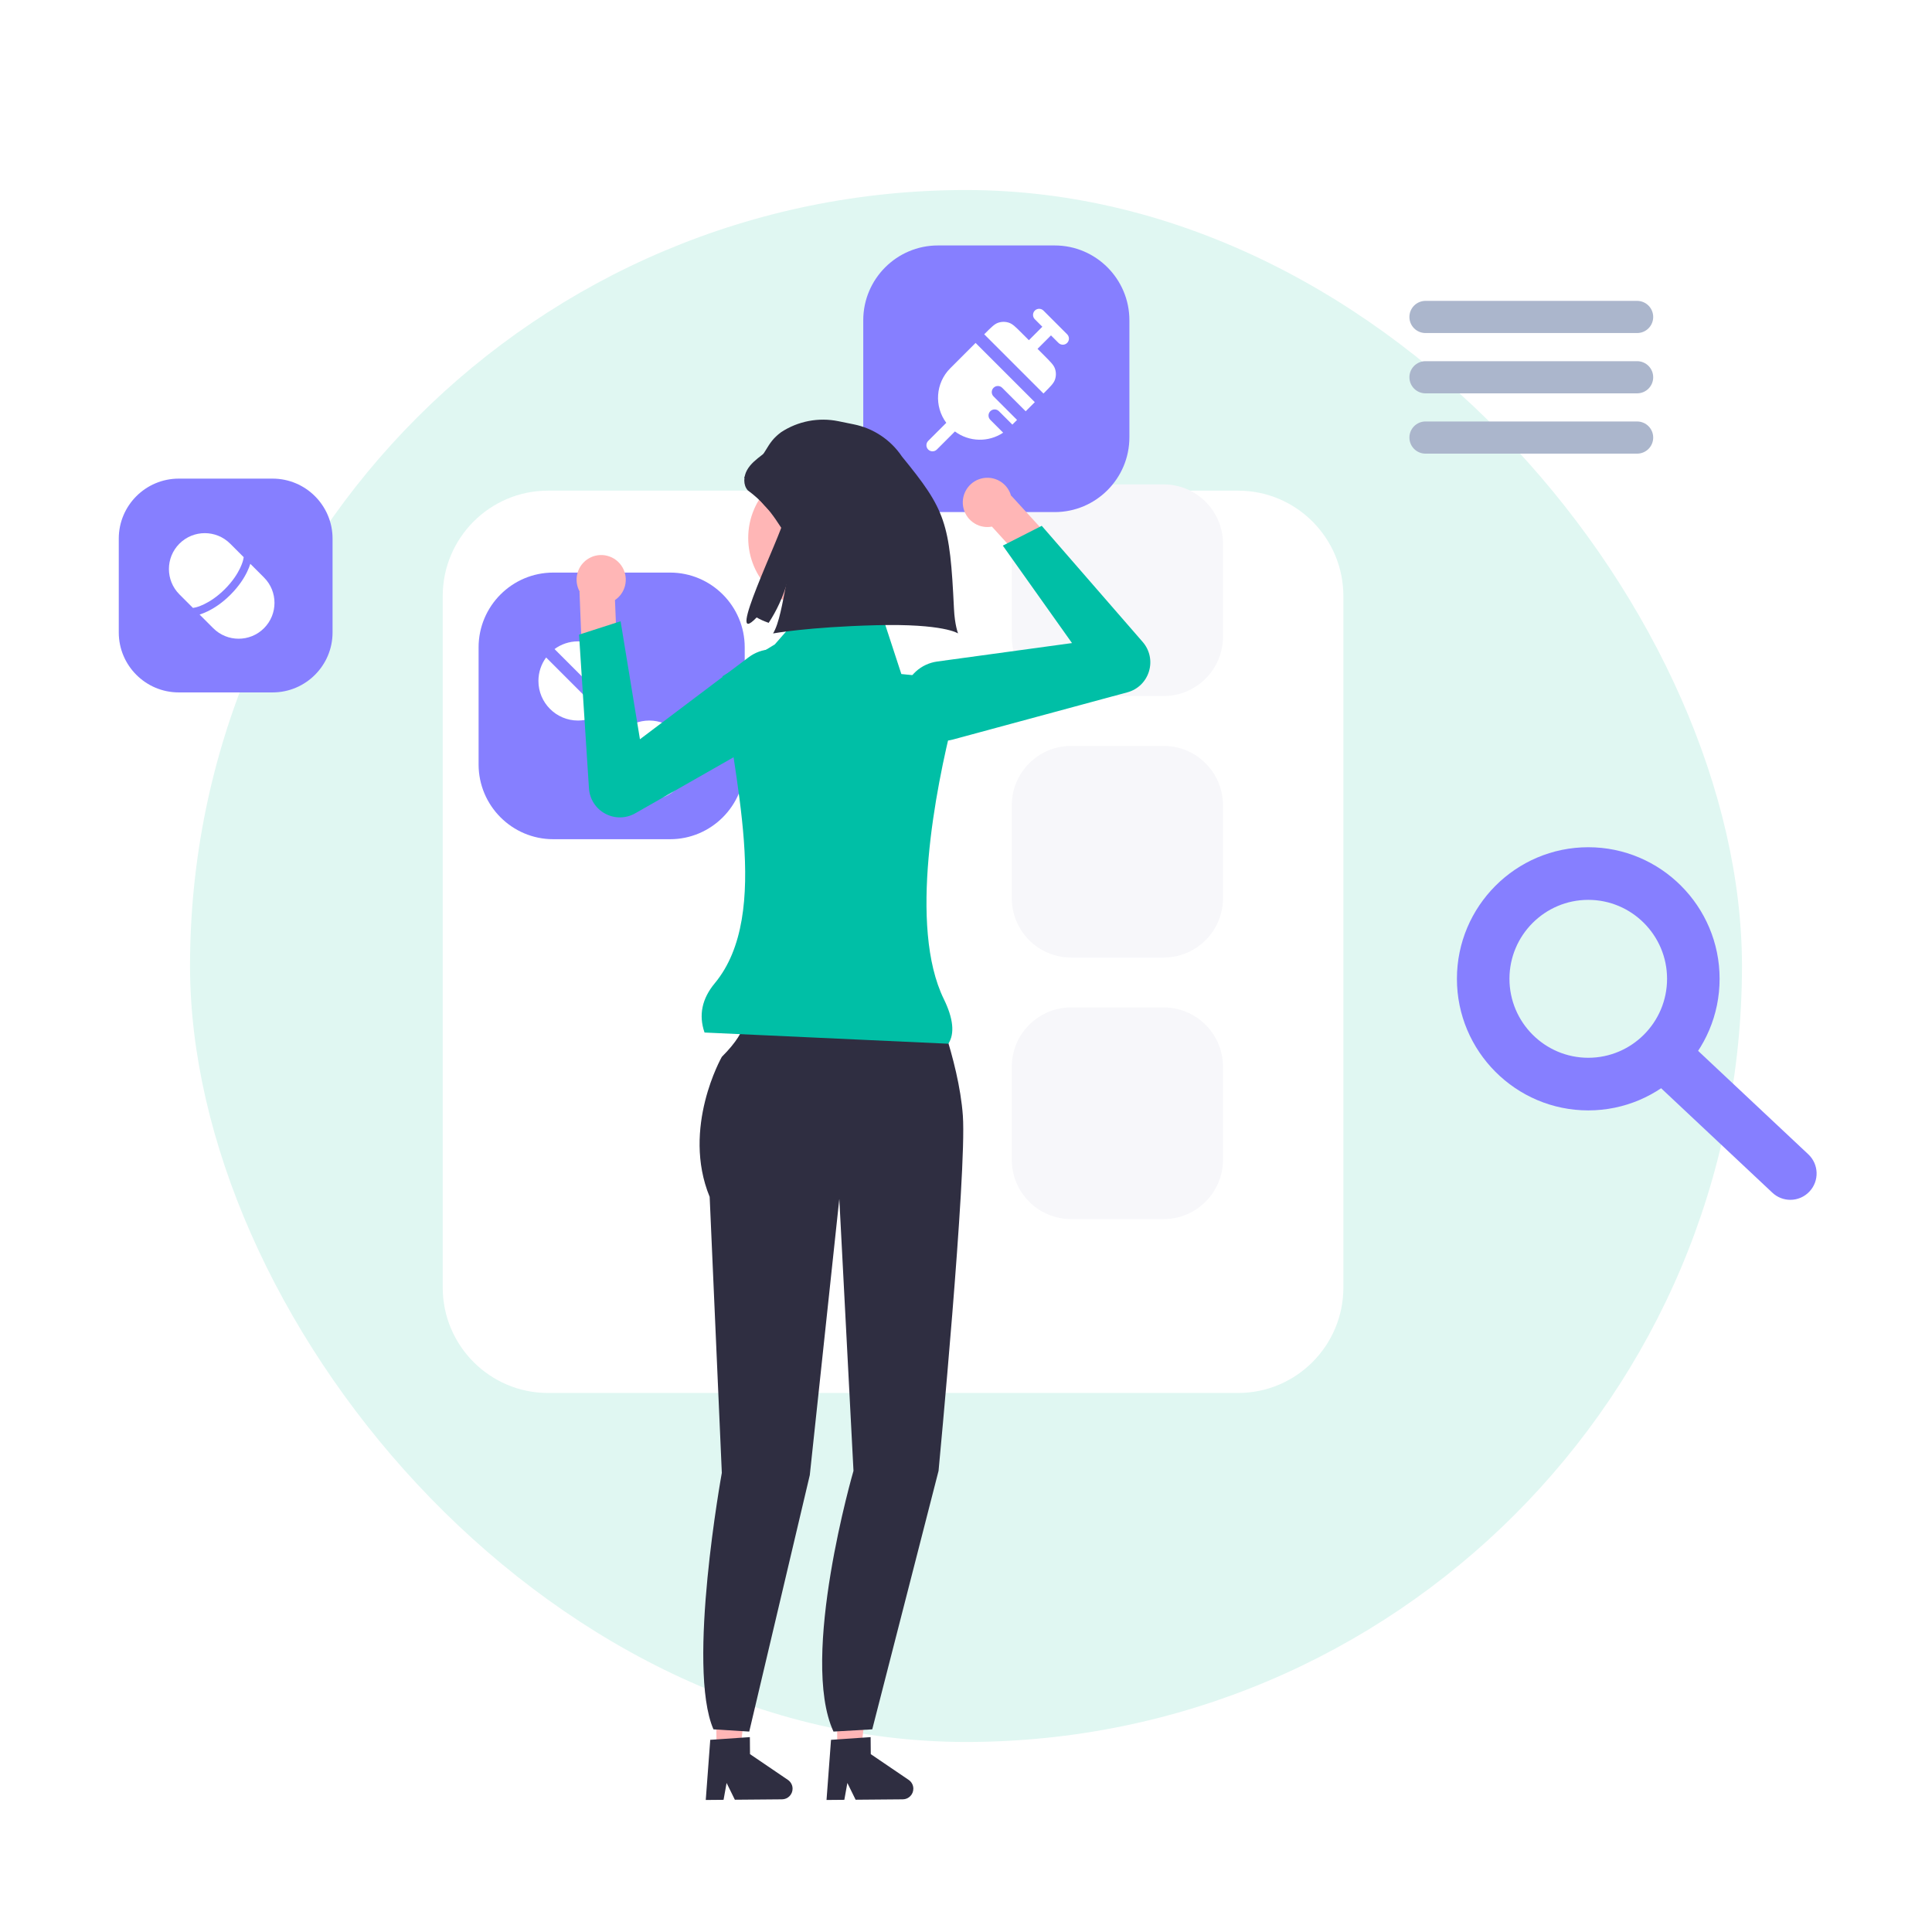 <svg width="244" height="244" viewBox="0 0 244 244" fill="none" xmlns="http://www.w3.org/2000/svg">
<rect x="24" y="24" width="196" height="196" rx="98" fill="#E0F7F2"/>
<g filter="url(#filter0_d_110_4057)">
<path d="M69.201 163.923H156.372C163.699 163.923 169.66 157.951 169.66 150.61V63.279C169.66 55.938 163.699 49.966 156.372 49.966H69.201C61.874 49.966 55.913 55.938 55.913 63.279V150.61C55.913 157.951 61.874 163.923 69.201 163.923Z" fill="white"/>
</g>
<path d="M146.974 61.178C151.1 61.178 154.456 64.54 154.456 68.673V80.406C154.456 84.539 151.1 87.902 146.974 87.902H135.263C131.137 87.902 127.781 84.539 127.781 80.406V68.673C127.781 64.54 131.137 61.178 135.263 61.178H146.974Z" fill="#F7F7FA"/>
<path d="M146.974 94.206C151.1 94.206 154.456 97.569 154.456 101.702V113.435C154.456 117.568 151.1 120.931 146.974 120.931H135.263C131.137 120.931 127.781 117.568 127.781 113.435V101.702C127.781 97.569 131.137 94.206 135.263 94.206H146.974Z" fill="#F7F7FA"/>
<path d="M146.974 127.235C151.1 127.235 154.456 130.598 154.456 134.731V146.464C154.456 150.597 151.1 153.959 146.974 153.959H135.263C131.137 153.959 127.781 150.597 127.781 146.464V134.731C127.781 130.598 131.137 127.235 135.263 127.235H146.974Z" fill="#F7F7FA"/>
<path d="M133.208 31C138.406 31 142.635 35.237 142.635 40.445V55.228C142.635 60.437 138.406 64.673 133.208 64.673H118.452C113.253 64.673 109.024 60.437 109.024 55.228V40.445C109.024 35.237 113.253 31 118.452 31H133.208Z" fill="#867FFF"/>
<path d="M131.782 39.226C131.481 38.925 130.992 38.925 130.691 39.226C130.39 39.527 130.39 40.016 130.691 40.317L131.641 41.267L129.943 42.966L129.075 42.099C128.3 41.324 127.912 40.936 127.472 40.775C127.004 40.605 126.492 40.605 126.024 40.775C125.584 40.936 125.196 41.324 124.421 42.099L124.301 42.218L131.782 49.699L131.901 49.579C132.676 48.804 133.064 48.416 133.224 47.976C133.395 47.508 133.395 46.996 133.224 46.528C133.064 46.087 132.676 45.7 131.901 44.925L131.034 44.057L132.732 42.358L133.683 43.309C133.984 43.61 134.473 43.61 134.774 43.309C135.075 43.008 135.075 42.519 134.774 42.218L131.782 39.226Z" fill="white"/>
<path d="M120.016 46.504L123.21 43.309L130.691 50.79L129.538 51.943L126.57 48.975C126.269 48.674 125.78 48.674 125.479 48.975C125.178 49.276 125.178 49.765 125.479 50.066L128.447 53.034L127.854 53.626L126.162 51.933C125.86 51.632 125.372 51.632 125.071 51.933C124.769 52.234 124.769 52.723 125.071 53.024L126.692 54.645C124.846 55.88 122.396 55.828 120.601 54.49L118.317 56.774C118.016 57.075 117.527 57.075 117.226 56.774C116.925 56.473 116.925 55.984 117.226 55.683L119.51 53.399C117.967 51.328 118.135 48.384 120.016 46.504Z" fill="white"/>
<path d="M34.427 60.447C38.603 60.447 42 63.845 42 68.021V79.874C42 84.05 38.603 87.448 34.427 87.448H22.573C18.397 87.448 15 84.05 15 79.874V68.021C15 63.845 18.397 60.447 22.573 60.447H34.427Z" fill="#867FFF"/>
<path d="M22.66 68.66C20.891 70.43 20.891 73.299 22.66 75.068L24.369 76.777L24.7 76.713C24.7 76.713 24.7 76.713 24.7 76.713L24.71 76.711C24.719 76.709 24.735 76.705 24.758 76.699C24.804 76.688 24.875 76.668 24.969 76.638C25.156 76.579 25.434 76.477 25.775 76.312C26.458 75.983 27.4 75.402 28.401 74.401C29.402 73.401 29.983 72.458 30.312 71.775C30.477 71.434 30.579 71.156 30.639 70.969C30.668 70.875 30.688 70.804 30.699 70.758C30.705 70.736 30.709 70.719 30.711 70.71L30.713 70.7C30.713 70.7 30.713 70.699 30.713 70.7L30.777 70.369L29.068 68.66C27.299 66.891 24.43 66.891 22.66 68.66Z" fill="white"/>
<path d="M31.612 71.205C31.606 71.227 31.599 71.249 31.591 71.273C31.518 71.502 31.399 71.823 31.213 72.21C30.84 72.984 30.196 74.021 29.108 75.109C28.021 76.196 26.984 76.84 26.209 77.213C25.823 77.4 25.502 77.518 25.273 77.591C25.249 77.599 25.227 77.606 25.205 77.612L26.932 79.34C28.701 81.109 31.57 81.109 33.34 79.34C35.109 77.57 35.109 74.701 33.34 72.932L31.612 71.205Z" fill="white"/>
<path d="M84.627 72.314C89.825 72.314 94.054 76.55 94.054 81.758V96.542C94.054 101.75 89.825 105.987 84.627 105.987H69.871C64.672 105.987 60.443 101.75 60.443 96.542V81.758C60.443 76.55 64.672 72.314 69.871 72.314H84.627Z" fill="#867FFF"/>
<path d="M77.026 88.965C77.638 88.136 78 87.11 78 86C78 83.239 75.761 81 73 81C71.89 81 70.864 81.362 70.035 81.974L77.026 88.965Z" fill="white"/>
<path d="M75.965 90.026C75.136 90.638 74.11 91 73 91C70.239 91 68 88.761 68 86C68 84.89 68.362 83.864 68.974 83.035L75.965 90.026Z" fill="white"/>
<path d="M86.944 95.25C86.79 94.231 86.32 93.249 85.535 92.465C83.583 90.512 80.417 90.512 78.465 92.465C77.68 93.249 77.21 94.231 77.056 95.25H86.944Z" fill="white"/>
<path d="M86.944 96.75H77.056C77.21 97.769 77.68 98.751 78.465 99.535C80.417 101.488 83.583 101.488 85.535 99.535C86.32 98.751 86.79 97.769 86.944 96.75Z" fill="white"/>
<path d="M105.747 221.115L108.745 221.089L110.072 209.235L105.648 209.273L105.747 221.115Z" fill="#FFB6B6"/>
<path d="M115.349 225.89C115.356 226.63 114.761 227.238 114.021 227.245L108.06 227.295L107.017 225.176L106.634 227.306L104.385 227.326L104.953 219.73L105.735 219.678L108.927 219.458L109.956 219.388L109.974 221.538L114.762 224.791C115.126 225.039 115.346 225.45 115.349 225.89Z" fill="#2F2E41"/>
<path d="M90.495 221.115L93.493 221.089L94.82 209.235L90.396 209.273L90.495 221.115Z" fill="#FFB6B6"/>
<path d="M100.097 225.89C100.104 226.63 99.509 227.238 98.769 227.245L92.808 227.295L91.765 225.176L91.382 227.306L89.133 227.326L89.701 219.73L90.483 219.678L93.674 219.458L94.704 219.388L94.722 221.538L99.51 224.791C99.874 225.039 100.094 225.45 100.097 225.89Z" fill="#2F2E41"/>
<path d="M117.511 125.274L105.36 125.658L93.848 128.221C93.848 128.221 94.999 129.631 91.162 133.475C91.162 133.475 86.045 142.445 89.627 151.159L91.162 186.015C91.162 186.015 86.686 210.585 90.106 218.405L94.625 218.688L102.272 186.298L105.999 151.416L107.79 185.758C107.79 185.758 100.939 209.331 105.265 218.688L110.16 218.405L118.534 185.758C118.534 185.758 122.116 148.084 121.604 140.908C121.092 133.732 117.511 125.274 117.511 125.274Z" fill="#2F2E41"/>
<path d="M76.704 70.197C78.365 70.628 79.363 72.326 78.933 73.991C78.736 74.753 78.272 75.374 77.668 75.783L77.668 75.788L77.904 81.506L73.536 83.531L73.187 74.731L73.218 74.732C72.839 74.056 72.708 73.24 72.918 72.43C73.348 70.766 75.043 69.766 76.704 70.197Z" fill="#FFB6B6"/>
<path d="M101.116 90.606C102.034 89.694 102.566 88.459 102.586 87.115C102.613 85.313 101.711 83.678 100.175 82.74C98.405 81.66 96.192 81.77 94.537 83.018L80.821 93.364L78.377 78.46L73.13 80.152L74.382 99.56C74.47 100.917 75.236 102.113 76.431 102.759C77.626 103.404 79.044 103.388 80.225 102.716L100.046 91.417C100.444 91.19 100.803 90.917 101.116 90.606Z" fill="#00BFA6"/>
<path d="M122.031 61.86C121.154 63.338 121.639 65.248 123.114 66.126C123.789 66.529 124.555 66.642 125.272 66.507L125.275 66.51L129.126 70.737L133.651 69.095L127.714 62.6L127.693 62.622C127.487 61.875 127.006 61.203 126.289 60.775C124.814 59.897 122.907 60.383 122.031 61.86Z" fill="#FFB6B6"/>
<path d="M120.367 93.394L142.383 87.436C143.694 87.081 144.712 86.093 145.107 84.791C145.503 83.49 145.206 82.1 144.314 81.074L131.564 66.409L126.649 68.908L135.388 81.216L118.376 83.544C116.324 83.825 114.675 85.308 114.178 87.323C113.745 89.072 114.255 90.87 115.54 92.131C116.498 93.071 117.744 93.573 119.036 93.572C119.478 93.572 119.925 93.514 120.367 93.394Z" fill="#00BFA6"/>
<path d="M88.979 130.402L119.766 131.817C120.612 130.53 120.383 128.596 119.198 126.174C114.727 117.028 118.123 99.727 120.407 90.718C121.048 88.19 119.328 85.677 116.737 85.418L113.835 85.127L111.151 76.921H101.754L97.855 81.383L91.239 85.41C92.443 97.838 97.575 115.387 90.264 124.188C88.665 126.113 88.212 128.194 88.979 130.402Z" fill="#00BFA6"/>
<path d="M103.648 77.11C98.593 77.11 94.495 73.004 94.495 67.94C94.495 62.875 98.593 58.769 103.648 58.769C108.703 58.769 112.801 62.875 112.801 67.94C112.801 73.004 108.703 77.11 103.648 77.11Z" fill="#FFB6B6"/>
<path d="M115.643 62.07C116.916 57.418 103.036 53.429 100.339 57.175C99.964 56.643 98.578 56.319 97.942 56.483C97.306 56.646 96.771 57.054 96.249 57.45C95.532 58.002 94.788 58.574 94.348 59.368C93.904 60.158 93.836 61.237 94.433 61.923C97.906 64.468 98.737 67.368 99.448 67.512C99.943 67.613 100.361 67.695 100.719 67.754C101.039 67.286 98.854 64.699 98.795 64.134C99.278 64.454 99.102 65.018 99.004 65.594C98.68 67.511 91.379 82.352 95.561 77.979C95.975 78.224 96.487 78.453 97.078 78.662C98.079 77.149 98.901 75.365 99.442 73.499L99.446 73.534C99.632 75.155 100.815 76.486 102.38 76.94C108.657 78.761 113.734 76.088 115.48 71.267C114.841 69.967 114.562 70.108 114.62 70.07C115.418 69.531 116.515 69.883 116.858 70.784C116.959 71.05 117.051 71.276 117.131 71.447C118.041 68.186 119.123 68.657 115.643 62.07Z" fill="#2F2E41"/>
<path d="M200.588 140.237C191.442 140.237 184 132.781 184 123.618C184 114.456 191.442 107 200.588 107C209.734 107 217.176 114.456 217.176 123.618C217.176 132.781 209.734 140.237 200.588 140.237ZM200.588 113.647C195.1 113.647 190.635 118.12 190.635 123.618C190.635 129.117 195.1 133.59 200.588 133.59C206.076 133.59 210.54 129.117 210.54 123.618C210.54 118.12 206.076 113.647 200.588 113.647Z" fill="#867FFF"/>
<path d="M226.109 151.531C225.296 151.531 224.481 151.234 223.841 150.632L208.273 136.014C206.935 134.76 206.867 132.656 208.12 131.317C209.371 129.974 211.47 129.907 212.808 131.165L228.377 145.782C229.715 147.037 229.783 149.14 228.529 150.479C227.877 151.178 226.994 151.531 226.109 151.531Z" fill="#867FFF"/>
<path d="M113.907 57.653C112.501 55.556 110.321 54.097 107.84 53.595L105.876 53.194C103.375 52.685 100.774 53.186 98.644 54.588C96.596 56.115 97.115 57.154 94 60.269C95.411 62.101 96.8 65.895 101.788 66.5C99.192 70.135 99.192 77.404 97.635 80C97.635 80 102.019 79.186 110.615 78.962C119.212 78.737 121 80 121 80C121 80 120.58 78.962 120.481 76.885C119.962 65.981 119.442 64.423 113.907 57.653Z" fill="#2F2E41"/>
<path d="M206.803 42.061H179.986C179.456 42.05 178.95 41.831 178.579 41.451C178.208 41.072 178 40.562 178 40.031C178 39.5 178.208 38.99 178.579 38.61C178.95 38.231 179.456 38.012 179.986 38H206.803C207.334 38.012 207.839 38.231 208.21 38.61C208.582 38.99 208.789 39.5 208.789 40.031C208.789 40.562 208.582 41.072 208.21 41.451C207.839 41.831 207.334 42.05 206.803 42.061Z" fill="#ABB6CC"/>
<path d="M206.803 49.677H179.986C179.456 49.665 178.95 49.446 178.579 49.066C178.208 48.687 178 48.177 178 47.646C178 47.115 178.208 46.605 178.579 46.226C178.95 45.846 179.456 45.627 179.986 45.615H206.803C207.334 45.627 207.839 45.846 208.21 46.226C208.582 46.605 208.789 47.115 208.789 47.646C208.789 48.177 208.582 48.687 208.21 49.066C207.839 49.446 207.334 49.665 206.803 49.677Z" fill="#ABB6CC"/>
<path d="M206.803 57.292H179.986C179.456 57.28 178.95 57.061 178.579 56.681C178.208 56.302 178 55.792 178 55.261C178 54.73 178.208 54.22 178.579 53.841C178.95 53.461 179.456 53.242 179.986 53.23H206.803C207.334 53.242 207.839 53.461 208.21 53.841C208.582 54.22 208.789 54.73 208.789 55.261C208.789 55.792 208.582 56.302 208.21 56.681C207.839 57.061 207.334 57.28 206.803 57.292Z" fill="#ABB6CC"/>
<defs>
<filter id="filter0_d_110_4057" x="27.913" y="33.966" width="169.747" height="169.957" filterUnits="userSpaceOnUse" color-interpolation-filters="sRGB">
<feFlood flood-opacity="0" result="BackgroundImageFix"/>
<feColorMatrix in="SourceAlpha" type="matrix" values="0 0 0 0 0 0 0 0 0 0 0 0 0 0 0 0 0 0 127 0" result="hardAlpha"/>
<feOffset dy="12"/>
<feGaussianBlur stdDeviation="14"/>
<feColorMatrix type="matrix" values="0 0 0 0 0 0 0 0 0 0 0 0 0 0 0 0 0 0 0.06 0"/>
<feBlend mode="normal" in2="BackgroundImageFix" result="effect1_dropShadow_110_4057"/>
<feBlend mode="normal" in="SourceGraphic" in2="effect1_dropShadow_110_4057" result="shape"/>
</filter>
</defs>
</svg>
